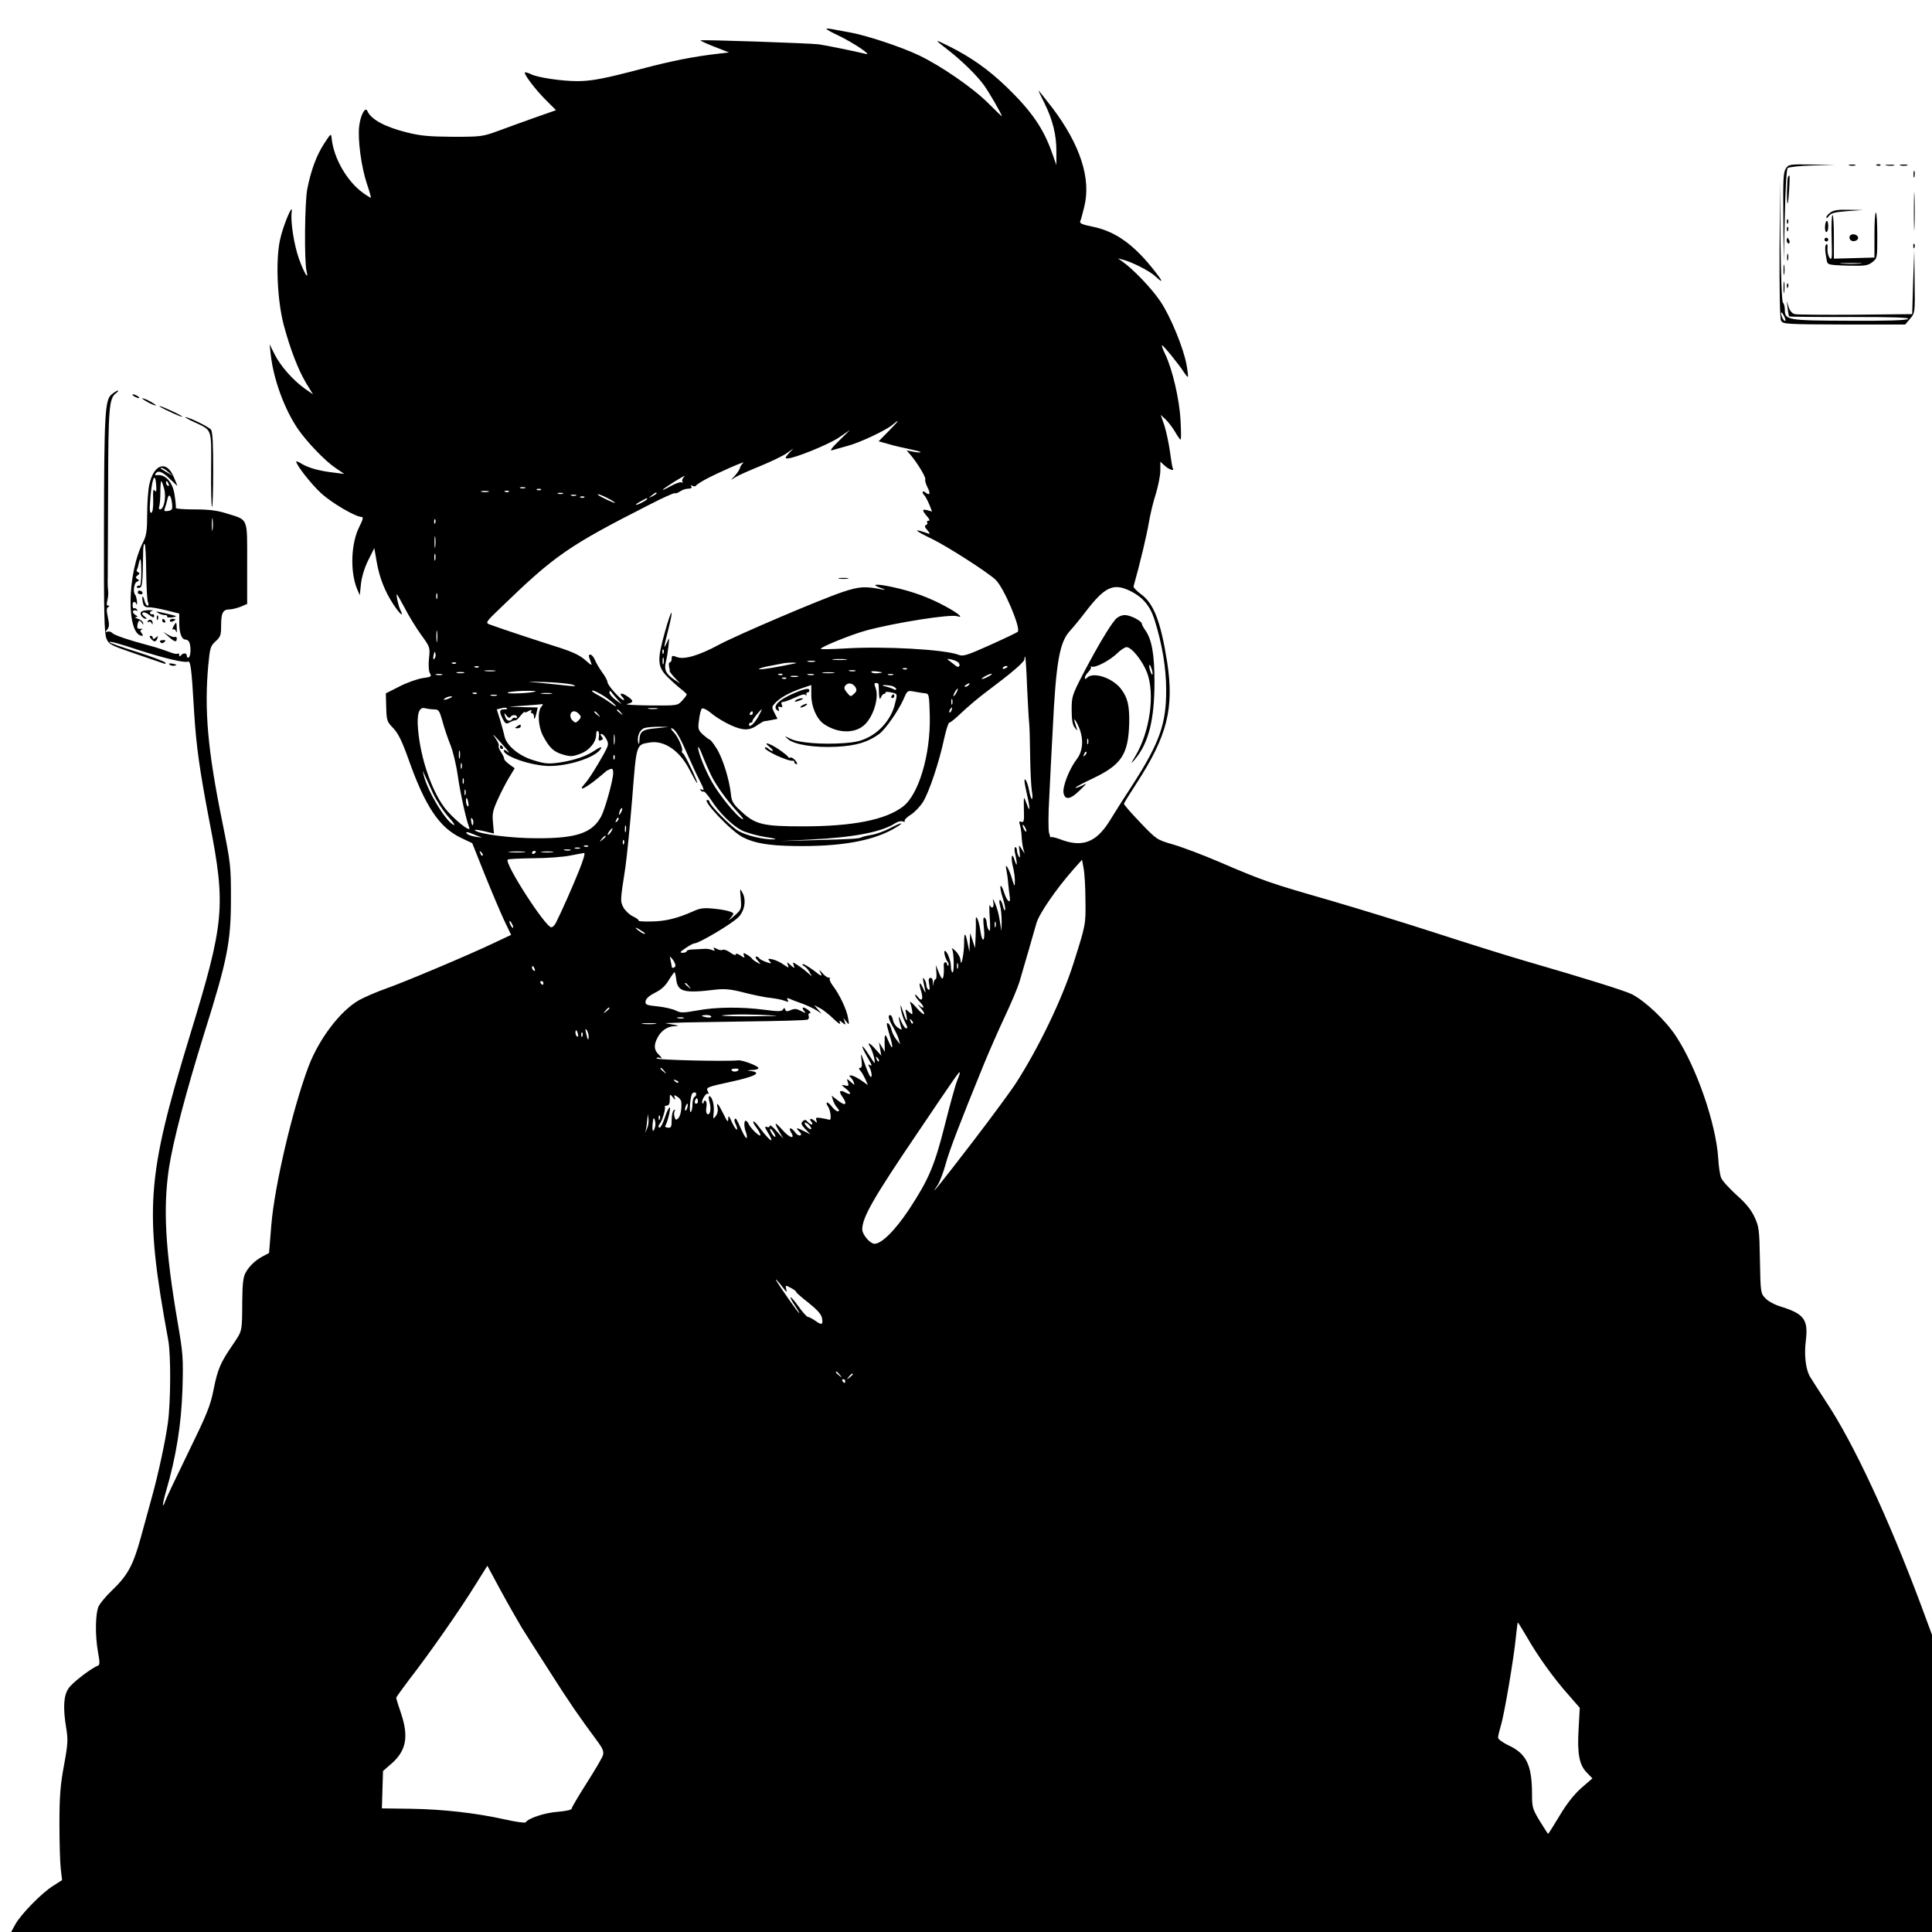 <?xml version="1.0" standalone="no"?>
<!DOCTYPE svg PUBLIC "-//W3C//DTD SVG 20010904//EN"
 "http://www.w3.org/TR/2001/REC-SVG-20010904/DTD/svg10.dtd">
<svg version="1.0" xmlns="http://www.w3.org/2000/svg"
 width="1024pt" height="1024pt" viewBox="0 0 1024 1024"
 preserveAspectRatio="xMidYMid meet">

<g transform="translate(0,1024) scale(0.1,-0.1)"
fill="#000000" stroke="none">
<path d="M4380 10087 c0 -3 28 -19 63 -35 79 -38 181 -106 147 -98 -70 17
-210 45 -250 51 -48 6 -622 26 -627 21 -2 -2 31 -17 74 -34 l77 -30 -60 -7
c-129 -15 -246 -38 -404 -80 -197 -52 -265 -65 -341 -65 -81 0 -209 19 -243
36 -16 8 -31 12 -34 10 -7 -8 55 -90 110 -145 l55 -55 -111 -39 c-61 -22 -149
-53 -196 -71 -82 -30 -91 -31 -240 -31 -126 1 -171 5 -243 23 -117 29 -192 70
-210 114 -11 25 -36 -22 -43 -79 -9 -71 11 -219 41 -308 13 -38 22 -71 21 -73
-2 -1 -22 11 -45 28 -83 61 -152 182 -163 285 -3 30 -4 29 -40 -26 -40 -62
-69 -139 -89 -239 -14 -68 -17 -387 -4 -438 13 -53 -14 -7 -41 68 -26 75 -45
196 -38 247 8 55 -46 -73 -62 -149 -24 -111 -14 -323 20 -451 34 -127 77 -239
120 -310 l35 -57 -46 32 c-62 45 -127 119 -158 181 l-26 52 6 -55 c15 -132 73
-290 145 -395 47 -68 145 -170 198 -205 l47 -32 -55 7 c-78 9 -130 24 -168 45
-17 11 -32 17 -32 14 0 -19 82 -123 133 -169 57 -52 182 -125 214 -125 10 0 7
-13 -12 -51 -45 -88 -50 -237 -13 -329 l15 -35 6 59 c4 36 18 85 38 125 l33
66 12 -70 c15 -87 43 -158 90 -230 35 -52 57 -70 36 -28 -10 19 -24 83 -18 83
1 0 20 -33 41 -72 20 -40 59 -103 86 -141 48 -66 49 -68 43 -125 -4 -35 -2
-67 4 -79 11 -19 8 -21 -37 -27 -27 -4 -82 -23 -123 -44 l-73 -37 2 -74 c2
-70 4 -76 37 -110 26 -27 46 -67 80 -162 89 -252 164 -365 280 -420 l59 -28
67 -168 c37 -92 84 -202 103 -243 l36 -75 -89 -42 c-134 -64 -480 -210 -578
-244 -48 -17 -110 -44 -139 -60 -100 -57 -212 -205 -268 -352 -85 -227 -180
-633 -197 -840 l-12 -148 -30 -16 c-41 -21 -74 -52 -94 -88 -13 -23 -17 -58
-18 -150 -1 -165 1 -156 -48 -229 -67 -97 -82 -131 -104 -241 -17 -87 -36
-132 -135 -335 -63 -129 -118 -245 -122 -258 -4 -13 -9 -22 -11 -20 -2 3 5 36
16 74 54 184 81 355 87 539 5 169 3 191 -26 360 -65 381 -77 599 -46 811 22
145 90 404 189 722 121 384 140 480 140 707 0 175 -1 187 -46 410 -77 378 -96
591 -74 830 9 91 11 101 39 126 26 24 29 33 29 85 0 66 10 84 45 84 13 0 39 7
58 14 l35 15 0 215 c0 248 8 228 -110 265 -47 15 -93 21 -167 21 -57 0 -102 3
-101 8 1 4 -1 33 -6 64 -9 73 -50 118 -99 109 -5 -1 -6 3 -2 9 12 19 38 10 76
-29 22 -21 39 -37 39 -36 0 2 -9 24 -20 49 -38 89 -106 66 -129 -44 -6 -28
-11 -98 -11 -156 0 -87 -4 -112 -21 -146 -87 -170 -90 -496 -5 -498 5 0 3 6
-3 14 -9 11 -9 15 1 20 7 3 4 4 -7 3 -15 -1 -19 3 -17 18 5 28 11 32 23 15 9
-13 10 -13 7 0 -3 8 -15 17 -29 21 -13 4 -17 8 -9 8 12 1 11 4 -3 12 -9 6 -15
15 -12 20 4 5 11 6 17 3 7 -4 8 -2 4 5 -4 6 -11 9 -15 7 -4 -3 -8 4 -8 15 -2
21 13 26 20 7 3 -7 4 -1 3 15 -2 15 -6 30 -9 34 -14 13 -7 64 9 70 13 5 13 7
2 14 -11 7 -10 11 2 20 11 8 12 12 2 16 -6 2 -10 9 -6 14 3 5 7 19 9 30 9 44
14 28 14 -45 0 -43 -4 -74 -9 -71 -5 3 -11 1 -14 -4 -4 -5 2 -8 11 -7 18 3 19
15 22 205 1 19 4 31 8 27 4 -3 7 -71 8 -149 1 -78 5 -150 9 -159 5 -11 4 -18
-2 -18 -5 0 -13 12 -16 26 -9 34 -16 27 -9 -8 4 -21 11 -27 32 -27 14 1 56 -7
93 -16 l68 -17 0 -50 c0 -54 13 -88 34 -88 8 0 17 -7 20 -16 9 -25 7 -72 -4
-79 -5 -3 -10 1 -10 9 0 17 -20 17 -32 1 -5 -6 -8 -5 -8 3 0 7 -4 11 -10 7 -5
-3 -26 2 -47 11 -21 8 -63 22 -93 30 -113 30 -195 57 -205 69 -5 6 -17 10 -25
7 -13 -4 -13 -3 -2 11 11 13 12 27 4 64 -8 35 -8 50 1 55 9 6 9 8 0 8 -8 0 -9
9 -4 28 4 15 6 38 4 52 -2 14 -3 45 -2 70 0 25 1 234 2 465 1 435 5 484 42
511 10 8 15 14 9 14 -5 -1 -20 -10 -33 -21 -35 -29 -39 -105 -40 -727 -1 -435
2 -539 13 -566 13 -32 22 -36 153 -81 76 -26 144 -49 152 -52 8 -3 11 -1 7 5
-4 6 -72 32 -151 57 -80 25 -145 48 -145 51 0 7 42 -4 160 -43 128 -41 236
-67 255 -60 15 6 20 -27 34 -269 11 -180 30 -312 82 -583 87 -447 79 -530
-106 -1134 -229 -752 -241 -914 -113 -1612 14 -77 13 -325 -2 -435 -13 -97
-52 -277 -85 -395 -12 -44 -39 -141 -59 -215 -41 -149 -70 -201 -156 -283 -28
-27 -57 -62 -66 -78 -19 -37 -21 -158 -4 -249 9 -48 9 -65 0 -68 -33 -11 -138
-91 -157 -121 -26 -39 -30 -101 -12 -211 10 -60 9 -84 -12 -197 -19 -103 -24
-163 -24 -308 0 -99 3 -207 7 -240 l7 -60 -47 -30 c-61 -38 -170 -150 -200
-203 l-23 -42 5090 0 5091 0 0 788 0 787 -63 170 c-168 448 -352 844 -495
1060 -43 66 -84 130 -91 142 -21 41 -29 113 -20 185 14 114 -8 144 -133 183
-31 9 -68 29 -81 44 -25 25 -26 30 -29 201 -3 164 -5 178 -29 230 -18 39 -47
74 -97 118 -38 35 -75 75 -80 90 -6 15 -13 61 -15 102 -12 185 -115 483 -224
648 -55 84 -162 185 -233 222 -38 19 -246 84 -560 175 -107 31 -323 99 -480
150 -157 51 -411 129 -565 174 -310 89 -346 101 -579 201 -88 38 -200 80 -248
94 -86 25 -87 25 -175 117 -48 50 -87 95 -86 99 1 5 31 53 66 107 164 252 201
400 163 645 -34 214 -71 310 -139 359 -23 17 -41 36 -39 41 33 116 72 280 81
338 7 41 23 110 37 152 13 43 24 99 24 124 l0 47 23 -21 c22 -21 54 -31 43
-14 -3 5 -9 44 -15 88 -6 43 -19 105 -29 137 l-20 58 25 -23 c14 -13 36 -42
50 -65 14 -24 27 -43 30 -43 4 0 3 46 0 103 -6 111 -43 270 -81 349 -13 26
-20 48 -17 48 7 0 90 -102 116 -143 10 -15 19 -26 21 -24 2 2 -1 30 -7 63 -16
89 -85 257 -139 337 -45 67 -142 169 -200 210 l-25 18 25 -7 c47 -11 145 -61
173 -88 41 -38 43 -32 5 17 -111 145 -210 218 -330 244 -64 13 -78 19 -72 32
4 9 13 43 21 76 37 149 -22 328 -169 523 -39 50 -72 92 -73 92 -2 0 12 -30 31
-67 44 -89 64 -171 63 -258 l0 -70 -23 65 c-45 129 -110 223 -243 351 -96 92
-187 156 -303 214 -81 40 -81 39 -5 -20 71 -55 151 -133 189 -185 28 -38 96
-156 96 -166 0 -2 -33 30 -72 69 -81 81 -252 199 -368 254 -94 45 -285 108
-370 122 -36 7 -77 14 -92 17 -16 3 -28 3 -28 1z m331 -2131 l-54 -55 54 -15
c30 -9 78 -20 108 -26 30 -6 57 -13 60 -16 3 -3 -12 -3 -34 1 l-40 8 21 -24
c35 -41 84 -121 78 -130 -2 -5 2 -22 11 -40 18 -34 14 -49 -10 -29 -16 13 -21
0 -6 -15 6 -6 17 -27 26 -48 l15 -38 -26 7 c-29 7 -28 -1 4 -38 10 -13 11 -18
3 -18 -7 0 -10 -4 -7 -9 4 -5 0 -11 -6 -14 -9 -3 -7 -11 7 -27 14 -16 16 -22
5 -18 -87 31 -77 18 23 -30 79 -39 289 -173 333 -214 44 -40 137 -260 118
-277 -5 -4 -71 -36 -147 -70 -120 -54 -143 -61 -165 -52 -74 29 -399 47 -604
34 -71 -4 -128 -5 -128 -2 0 10 163 76 240 97 150 41 447 88 483 76 37 -12 8
14 -56 49 -89 49 -178 82 -284 105 -91 20 -125 16 -60 -6 19 -7 22 -10 7 -7
-96 19 -125 17 -215 -13 -119 -40 -562 -229 -656 -280 -104 -56 -182 -79 -220
-65 -26 10 -29 9 -29 -8 0 -10 -4 -19 -9 -19 -7 0 -8 -17 -2 -37 1 -2 1 -6 0
-9 -1 -3 12 -20 28 -37 l28 -30 -33 22 c-43 30 -53 51 -43 92 5 19 11 57 14
84 5 49 5 49 -8 20 -19 -41 -18 -31 5 60 34 132 21 128 -16 -5 -42 -150 -40
-183 14 -238 21 -21 52 -49 69 -62 18 -14 33 -28 33 -31 0 -3 -11 -18 -25 -33
-24 -26 -24 -26 -172 -25 -81 1 -135 4 -119 8 37 8 36 18 -3 43 -31 20 -42 13
-19 -10 7 -7 8 -12 2 -12 -14 0 -84 78 -84 94 0 7 -12 31 -28 52 -15 21 -33
51 -39 67 -7 15 -17 27 -23 27 -12 0 -12 -2 0 -35 10 -26 9 -26 -31 9 -31 26
-71 44 -158 71 -101 32 -280 91 -348 116 -21 8 -16 15 65 92 283 274 357 325
786 543 70 36 130 63 133 60 3 -3 15 1 27 9 11 8 31 15 44 15 15 0 21 4 16 12
-5 7 -3 8 6 3 7 -4 15 -4 19 1 3 5 26 20 50 33 69 37 218 102 201 88 -8 -6
-16 -19 -18 -27 -2 -8 -13 -26 -25 -39 l-22 -25 25 16 c15 9 73 35 130 58 58
24 121 54 140 68 l35 25 -24 -26 c-20 -22 -21 -27 -8 -27 37 0 216 73 272 110
l60 41 -58 -57 c-41 -40 -51 -55 -35 -50 13 4 48 14 78 22 66 17 205 83 240
112 44 37 36 24 -19 -32z m-3820 -217 l24 -20 -30 17 c-39 24 -40 24 -28 24 6
0 21 -9 34 -21z m2730 -32 c-6 -8 -7 -18 -3 -22 4 -5 2 -5 -4 -2 -7 4 -34 -5
-60 -20 -62 -34 -52 -22 17 22 63 38 65 39 50 22z m-2793 -40 c2 -31 0 -38 -8
-27 -8 11 -10 -2 -8 -49 1 -41 -3 -66 -10 -69 -7 -2 -10 14 -7 51 7 122 27
180 33 94z m42 -18 c12 -43 -1 -109 -22 -109 -6 0 -7 7 -4 16 3 9 6 42 6 75 0
32 2 59 5 59 2 0 9 -18 15 -41z m24 25 c3 -8 2 -12 -4 -9 -6 3 -10 10 -10 16
0 14 7 11 14 -7z m1889 -21 c-7 -2 -19 -2 -25 0 -7 3 -2 5 12 5 14 0 19 -2 13
-5z m84 -9 c-3 -3 -12 -4 -19 -1 -8 3 -5 6 6 6 11 1 17 -2 13 -5z m-279 -11
c-10 -2 -26 -2 -35 0 -10 3 -2 5 17 5 19 0 27 -2 18 -5z m109 1 c-3 -3 -12 -4
-19 -1 -8 3 -5 6 6 6 11 1 17 -2 13 -5z m286 -11 c-7 -2 -19 -2 -25 0 -7 3 -2
5 12 5 14 0 19 -2 13 -5z m497 2 c0 -2 -10 -9 -22 -15 -22 -11 -22 -10 -4 4
21 17 26 19 26 11z m-2568 -55 c3 -30 0 -35 -21 -38 -20 -3 -23 -1 -17 15 4
10 10 31 13 46 7 35 20 23 25 -23z m2141 43 c-7 -2 -19 -2 -25 0 -7 3 -2 5 12
5 14 0 19 -2 13 -5z m167 -13 c22 -11 40 -23 40 -25 0 -5 -79 32 -89 41 -11
10 14 2 49 -16z m-123 4 c-3 -3 -12 -4 -19 -1 -8 3 -5 6 6 6 11 1 17 -2 13 -5z
m333 -9 c0 -2 -13 -11 -30 -20 -38 -19 -40 -11 -2 9 31 17 32 18 32 11z
m-2303 -162 c-2 -16 -4 -3 -4 27 0 30 2 43 4 28 2 -16 2 -40 0 -55z m1180 35
c-3 -8 -6 -5 -6 6 -1 11 2 17 5 13 3 -3 4 -12 1 -19z m0 -125 c-2 -16 -4 -5
-4 22 0 28 2 40 4 28 2 -13 2 -35 0 -50z m0 -70 c-3 -10 -5 -4 -5 12 0 17 2
24 5 18 2 -7 2 -21 0 -30z m3681 -164 c70 -34 108 -80 132 -156 40 -128 61
-254 61 -369 1 -179 -34 -279 -177 -502 -44 -67 -99 -154 -122 -192 -72 -116
-146 -144 -264 -98 -27 10 -48 14 -49 10 -1 -4 -4 7 -9 25 -4 17 -4 98 1 180
4 81 12 249 19 373 17 349 36 456 90 515 20 22 57 67 82 100 102 134 148 156
236 114z m-3671 -41 c-3 -7 -5 -2 -5 12 0 14 2 19 5 13 2 -7 2 -19 0 -25z m0
-225 c-2 -16 -4 -5 -4 22 0 28 2 40 4 28 2 -13 2 -35 0 -50z m1200 -65 c-3 -8
-6 -5 -6 6 -1 11 2 17 5 13 3 -3 4 -12 1 -19z m-1215 -30 c-6 -6 -7 0 -4 19 5
21 7 23 10 9 2 -10 0 -22 -6 -28z m1215 -25 c-3 -10 -5 -4 -5 12 0 17 2 24 5
18 2 -7 2 -21 0 -30z m1927 -128 c4 -88 9 -173 11 -190 2 -16 4 -93 5 -170 1
-77 5 -161 9 -187 5 -26 4 -45 0 -43 -4 3 -10 22 -14 43 -7 41 -25 79 -25 52
0 -8 7 -44 15 -79 16 -68 14 -92 -3 -42 -6 17 -12 31 -14 31 -2 0 -2 -30 -1
-66 2 -55 -1 -65 -13 -60 -12 5 -14 1 -8 -17 4 -12 8 -40 9 -62 1 -22 5 -51 9
-65 l7 -25 -16 25 c-16 25 -16 25 -11 -15 4 -28 2 -35 -4 -25 -5 8 -10 23 -10
33 0 9 -4 17 -9 17 -5 0 -5 -16 0 -37 12 -52 10 -76 -3 -33 -15 49 -22 18 -9
-35 6 -24 11 -59 10 -77 0 -31 -2 -29 -16 17 -16 54 -39 89 -29 45 3 -14 8
-48 10 -76 3 -28 6 -55 7 -60 9 -51 -13 -36 -31 21 -7 22 -15 34 -17 28 -3 -7
3 -35 12 -63 9 -28 15 -56 12 -63 -2 -6 -7 3 -11 21 -4 17 -11 32 -16 32 -5 0
-4 -15 1 -32 5 -18 8 -55 8 -83 l-1 -50 -9 55 c-4 30 -15 71 -24 90 -13 30
-15 31 -10 8 5 -28 -8 -39 -19 -15 -3 6 -3 -24 0 -68 4 -57 2 -76 -5 -65 -6 8
-11 25 -11 37 0 12 -5 25 -11 29 -8 5 -9 -11 -4 -55 8 -73 -9 -85 -19 -13 -7
53 -26 95 -24 52 1 -14 0 -52 -1 -85 l-3 -60 -13 40 -13 40 -2 -50 -2 -50 -9
44 c-12 61 -19 63 -19 5 1 -55 -17 -140 -19 -93 -1 14 -13 36 -28 50 -14 13
-22 17 -17 9 11 -18 12 -130 2 -124 -5 3 -8 18 -8 33 0 28 -20 81 -32 81 -8 0
2 -42 15 -58 5 -7 7 -15 3 -19 -3 -3 -6 -1 -6 5 0 7 -4 12 -10 12 -5 0 -9 -8
-8 -17 3 -38 -2 -76 -9 -69 -5 4 -14 22 -20 39 l-13 32 3 -37 c2 -21 0 -38 -4
-38 -4 0 -10 -10 -12 -22 -3 -18 -4 -18 -3 3 1 16 -3 26 -12 26 -10 0 -12 -9
-7 -35 4 -23 3 -32 -4 -27 -6 3 -11 14 -11 23 0 9 -5 24 -11 32 -11 15 -10 9
6 -65 3 -11 -2 -5 -11 14 -19 43 -27 36 -12 -12 13 -43 4 -59 -17 -31 -8 10
-15 15 -15 10 0 -6 12 -23 27 -38 26 -28 21 -40 -7 -15 -8 6 -4 0 9 -15 14
-16 22 -30 19 -33 -3 -3 -23 13 -43 37 -21 24 -35 34 -31 23 5 -11 9 -30 11
-43 2 -22 2 -22 -18 -5 -20 18 -20 17 -13 -16 8 -45 -1 -35 -19 20 -13 38 -14
40 -10 10 3 -19 12 -48 20 -64 17 -35 18 -37 6 -37 -4 0 -16 17 -25 38 -12 27
-14 30 -11 10 3 -14 8 -34 11 -43 6 -15 4 -15 -15 -3 -12 7 -25 25 -28 41 -3
15 -9 27 -14 27 -15 0 -10 -21 15 -64 13 -23 27 -52 30 -66 l7 -25 -20 25
c-11 14 -23 37 -26 52 -4 15 -11 30 -16 33 -13 8 -11 -4 6 -61 21 -68 18 -88
-5 -34 -16 38 -19 41 -21 20 0 -14 -1 -36 0 -50 l1 -25 -15 25 -16 25 6 -35 6
-35 -29 32 c-33 38 -49 44 -28 11 7 -13 16 -39 20 -58 6 -34 5 -33 -29 20 -40
62 -47 56 -10 -9 28 -48 30 -55 14 -45 -8 5 -8 1 0 -14 12 -23 15 -59 4 -48
-5 4 -18 35 -30 69 -21 58 -22 59 -17 20 4 -31 2 -43 -7 -43 -9 0 -8 -5 3 -17
8 -10 19 -31 26 -46 l12 -28 -37 26 c-21 14 -44 25 -53 25 -9 0 -11 -3 -4 -8
6 -4 14 -16 18 -26 7 -20 7 -20 -15 0 -22 19 -22 19 -15 -3 6 -18 4 -21 -16
-16 -21 5 -21 4 5 -17 32 -25 30 -38 -3 -20 -29 16 -36 6 -16 -22 29 -41 19
-53 -20 -23 l-36 28 7 -24 c4 -13 14 -32 23 -41 11 -13 12 -18 2 -18 -6 0 -21
11 -32 26 -11 14 -23 23 -26 20 -2 -3 0 -11 5 -18 15 -19 22 -77 9 -73 -6 2
-25 6 -43 9 -27 4 -31 3 -26 -12 5 -14 3 -15 -8 -4 -19 17 -34 15 -19 -3 7 -8
8 -15 2 -15 -5 0 -15 7 -22 15 -9 11 -15 12 -25 2 -11 -10 -9 -17 13 -41 l27
-28 -32 16 c-41 21 -49 20 -27 -1 12 -12 13 -18 5 -21 -7 -2 -19 5 -27 17 -19
26 -38 28 -22 1 25 -39 -5 -34 -43 9 -44 49 -49 46 -18 -8 l21 -36 -36 40
c-19 22 -35 35 -36 28 0 -7 -7 -10 -16 -6 -12 4 -11 -1 5 -28 41 -67 15 -52
-43 24 -15 21 -30 36 -33 33 -3 -3 4 -17 16 -32 11 -15 21 -32 21 -40 0 -14
-54 37 -63 61 -4 8 -10 15 -15 15 -10 0 -8 -38 2 -62 4 -10 6 -22 4 -29 -2 -6
-15 13 -28 43 -29 64 -29 63 -36 56 -3 -4 0 -16 6 -28 6 -12 9 -24 6 -27 -3
-3 -15 14 -26 38 -16 36 -20 40 -20 19 -1 -21 -5 -16 -24 23 -28 57 -41 72
-33 37 4 -15 0 -33 -9 -45 -15 -19 -15 -18 -11 20 4 40 -9 85 -24 85 -4 0 -3
-15 2 -32 10 -36 3 -72 -13 -62 -5 4 -7 19 -4 35 3 15 1 31 -4 34 -6 3 -10 1
-10 -6 0 -7 -3 -9 -7 -6 -9 10 18 57 30 50 5 -3 4 3 -2 14 -10 19 -3 22 121
49 129 28 167 48 111 57 -27 4 -27 4 5 6 17 0 32 5 32 10 0 11 -84 43 -107 41
-64 -7 -433 2 -433 10 0 5 8 7 18 3 13 -5 12 -1 -5 16 -27 25 -29 51 -8 91 19
37 52 60 90 61 27 2 25 3 -10 9 l-40 7 50 2 c28 2 195 4 373 7 178 2 328 6
333 10 6 3 8 12 5 20 -3 8 0 14 7 14 14 1 -22 30 -36 30 -5 0 -3 -7 4 -17 13
-15 12 -15 -16 -1 -23 12 -34 13 -54 4 -19 -8 -25 -8 -29 3 -4 11 -6 11 -12 0
-7 -10 -25 -11 -98 -1 -122 16 -259 15 -358 -4 -74 -13 -86 -13 -112 0 -16 8
-59 18 -96 22 -61 6 -67 9 -64 28 2 14 20 29 51 45 33 16 55 37 73 68 15 24
28 42 30 40 2 -2 6 -19 8 -37 8 -67 40 -76 211 -55 47 5 79 2 145 -15 47 -12
101 -23 120 -26 53 -6 83 -12 104 -20 15 -6 17 -4 11 6 -6 10 -4 12 11 6 10
-5 40 -16 65 -25 25 -9 59 -25 75 -35 l29 -19 -20 23 -20 23 30 -16 c17 -8 49
-34 72 -56 23 -23 39 -33 36 -24 -6 16 -5 17 12 3 17 -14 18 -13 12 5 l-7 20
16 -20 c15 -19 16 -18 9 19 -7 45 -45 125 -81 172 -13 17 -20 35 -16 39 4 3 2
5 -4 3 -6 -1 -21 8 -33 22 -21 24 -22 24 -11 2 9 -19 4 -18 -35 13 -26 19 -52
35 -58 35 -7 0 -4 -5 5 -11 10 -5 23 -20 29 -32 l12 -22 -24 21 c-13 12 -36
29 -52 39 -26 17 -27 17 -20 -1 6 -18 5 -18 -16 0 -21 19 -21 19 -15 1 7 -17
5 -16 -22 2 -16 12 -42 24 -58 28 -26 5 -28 4 -17 -9 12 -14 10 -15 -18 -5
-17 6 -34 15 -37 20 -3 5 -10 9 -16 9 -6 0 -3 -10 8 -21 19 -22 19 -22 -3 -10
-12 6 -25 16 -28 21 -3 5 -16 15 -27 21 -18 10 -20 9 -15 -5 6 -15 4 -15 -18
0 -16 10 -25 12 -25 5 0 -6 -13 -2 -29 10 -16 12 -34 18 -40 15 -6 -4 -20 -2
-32 5 -17 9 -20 8 -14 -2 6 -9 3 -10 -11 -4 -10 4 -28 7 -39 6 -11 -1 -37 -2
-57 -3 -21 0 -38 -4 -38 -9 0 -5 -10 -9 -21 -9 -18 0 -16 4 15 25 20 14 41 25
47 25 23 0 191 99 231 137 34 32 45 91 24 130 -14 27 -15 27 -10 -27 5 -59 4
-62 -41 -100 -26 -22 -27 -22 -11 -3 18 22 18 23 -6 32 -13 5 -52 12 -86 15
-52 5 -71 3 -110 -15 -81 -36 -144 -52 -219 -53 -39 -1 -70 1 -68 4 2 4 -11
14 -30 23 -19 9 -42 31 -51 48 -17 34 -17 31 11 214 8 55 24 219 36 364 23
294 20 284 96 296 76 11 158 -46 208 -146 20 -38 37 -69 40 -69 7 0 -66 155
-76 158 -5 2 -7 7 -4 12 7 12 -22 77 -45 100 -11 11 -16 20 -12 20 18 0 42
-38 82 -130 23 -52 52 -116 66 -142 27 -53 29 -62 12 -52 -7 4 -8 3 -4 -5 4
-6 11 -9 15 -6 5 2 22 -18 40 -45 44 -69 111 -134 162 -161 24 -12 80 -28 124
-35 44 -6 66 -12 49 -13 -55 -2 -148 20 -191 45 -39 23 -153 138 -153 156 0 4
-5 8 -11 8 -31 0 128 -168 189 -198 61 -31 135 -44 270 -46 242 -4 409 25 525
89 66 37 54 42 -14 6 -30 -16 -74 -32 -99 -36 -25 -4 -49 -10 -54 -13 -13 -7
-50 -10 -251 -15 l-180 -5 155 8 c234 11 385 40 457 88 13 8 30 12 38 8 9 -3
14 -2 10 3 -3 5 11 19 31 32 20 12 50 43 66 68 32 51 86 211 113 339 10 45 22
82 27 82 6 0 35 24 66 54 32 30 88 78 126 106 140 105 206 161 206 177 0 9 2
14 4 12 2 -2 7 -76 10 -164z m-961 148 c-18 -2 -48 -2 -65 0 -18 2 -4 4 32 4
36 0 50 -2 33 -4z m599 -17 c10 -15 -1 -27 -15 -16 -7 6 -21 17 -32 25 -19 14
-18 15 10 9 17 -4 33 -12 37 -18z m-764 7 c-10 -2 -26 -2 -35 0 -10 3 -2 5 17
5 19 0 27 -2 18 -5z m-1901 -9 c-3 -3 -12 -4 -19 -1 -8 3 -5 6 6 6 11 1 17 -2
13 -5z m1798 0 c-97 -21 -187 -35 -192 -31 -2 3 19 10 49 16 29 5 62 12 73 14
11 3 36 5 55 5 19 0 26 -2 15 -4z m-1678 -20 c-3 -3 -12 -4 -19 -1 -8 3 -5 6
6 6 11 1 17 -2 13 -5z m2803 2 c0 -2 -7 -7 -16 -10 -8 -3 -12 -2 -9 4 6 10 25
14 25 6z m-533 -12 c-3 -3 -12 -4 -19 -1 -8 3 -5 6 6 6 11 1 17 -2 13 -5z
m-2184 -11 c-13 -2 -35 -2 -50 0 -16 2 -5 4 22 4 28 0 40 -2 28 -4z m1910 0
c-7 -2 -21 -2 -30 0 -10 3 -4 5 12 5 17 0 24 -2 18 -5z m123 -11 c-16 -2 -32
0 -37 5 -5 5 7 7 29 4 34 -5 35 -6 8 -9z m-2198 1 c-10 -2 -26 -2 -35 0 -10 3
-2 5 17 5 19 0 27 -2 18 -5z m1960 0 c-16 -2 -40 -2 -55 0 -16 2 -3 4 27 4 30
0 43 -2 28 -4z m-2075 -10 c-7 -2 -21 -2 -30 0 -10 3 -4 5 12 5 17 0 24 -2 18
-5z m1804 1 c-3 -3 -12 -4 -19 -1 -8 3 -5 6 6 6 11 1 17 -2 13 -5z m166 -1
c-7 -2 -21 -2 -30 0 -10 3 -4 5 12 5 17 0 24 -2 18 -5z m420 0 c-7 -2 -19 -2
-25 0 -7 3 -2 5 12 5 14 0 19 -2 13 -5z m507 -8 c-14 -8 -29 -14 -35 -14 -5 0
1 6 15 14 14 8 30 14 35 14 6 0 -1 -6 -15 -14z m-1012 -2 c-10 -2 -26 -2 -35
0 -10 3 -2 5 17 5 19 0 27 -2 18 -5z m-61 -9 c-3 -3 -12 -4 -19 -1 -8 3 -5 6
6 6 11 1 17 -2 13 -5z m-1132 -33 c24 -9 18 -10 -30 -5 -33 4 -98 10 -145 15
-80 7 -79 7 30 4 63 -2 129 -9 145 -14z m1499 -13 c8 -14 7 -22 -7 -35 -18
-17 -19 -17 -38 6 -15 18 -17 27 -8 38 15 17 38 13 53 -9z m123 10 c0 -7 1
-29 2 -48 2 -26 4 -30 10 -17 4 10 11 19 16 19 6 0 9 3 8 8 -1 4 12 4 30 0 35
-7 35 -6 18 -70 -18 -66 -69 -130 -131 -164 -43 -23 -71 -30 -139 -35 -114 -8
-239 2 -281 23 -35 17 -35 17 -13 -2 33 -29 140 -46 258 -40 104 6 162 23 224
67 33 24 101 121 130 185 20 47 21 47 58 40 21 -4 47 -8 58 -9 19 -2 20 -10
23 -118 5 -204 -58 -418 -142 -482 -93 -71 -266 -105 -533 -105 -208 0 -250
10 -323 78 -44 40 -52 53 -56 92 -8 78 -44 193 -76 243 -16 26 -33 47 -37 47
-3 0 -19 12 -35 26 -26 25 -28 31 -21 78 3 28 10 55 15 60 5 5 27 -5 53 -27
24 -20 71 -48 103 -62 65 -29 98 -28 142 4 15 10 30 19 35 19 4 0 21 2 38 6
l30 6 -16 31 c-15 29 -15 32 1 50 26 29 75 57 138 79 l56 19 0 -52 c0 -63 28
-127 66 -154 69 -48 156 -53 209 -11 51 40 86 147 66 201 -8 21 -8 27 3 27 8
0 14 -6 13 -12z m478 2 c-3 -5 -12 -10 -18 -10 -7 0 -6 4 3 10 19 12 23 12 15
0z m-407 -6 c12 -4 22 -11 22 -16 0 -5 -5 -6 -12 -2 -6 4 -25 11 -42 15 -19 4
-23 7 -11 8 11 0 30 -2 43 -5z m342 -34 c-6 -11 -13 -20 -16 -20 -2 0 0 9 6
20 6 11 13 20 16 20 2 0 0 -9 -6 -20z m-2231 6 c-8 -9 -149 -16 -149 -8 0 4
35 8 77 10 42 1 75 0 72 -2z m363 -26 c25 -17 52 -38 60 -48 7 -9 -3 -5 -22 9
-19 14 -53 36 -75 47 -22 12 -33 21 -24 22 8 0 36 -14 61 -30z m68 -14 l25
-29 -32 23 c-18 13 -33 31 -33 39 0 8 3 11 8 6 4 -6 18 -23 32 -39z m-743 28
c-3 -3 -12 -4 -19 -1 -8 3 -5 6 6 6 11 1 17 -2 13 -5z m396 -1 c-13 -2 -35 -2
-50 0 -16 2 -5 4 22 4 28 0 40 -2 28 -4z m-290 -10 c-7 -2 -21 -2 -30 0 -10 3
-4 5 12 5 17 0 24 -2 18 -5z m-248 -13 c-27 -12 -43 -12 -25 0 8 5 22 9 30 9
10 0 8 -3 -5 -9z m2662 -32 c-3 -7 -5 -2 -5 12 0 14 2 19 5 13 2 -7 2 -19 0
-25z m-2178 -14 c-21 -26 -17 -104 9 -154 34 -64 57 -86 108 -100 38 -11 51
-10 90 5 49 18 84 62 84 103 0 13 4 21 9 17 5 -3 8 -16 5 -30 -3 -19 -1 -23
11 -19 12 5 13 9 4 20 -8 10 -8 14 -1 14 6 0 18 -12 26 -27 13 -26 12 -32 -13
-78 -42 -75 -81 -137 -104 -162 -33 -37 -3 -26 55 19 29 23 55 45 58 48 3 4
13 9 23 13 13 5 17 1 17 -21 0 -35 -43 -190 -63 -228 -47 -89 -131 -118 -342
-117 -136 0 -308 22 -328 42 -5 5 16 3 46 -4 l55 -13 -5 57 c-5 48 -1 66 26
125 17 38 44 90 60 116 l29 48 -29 21 c-16 12 -28 25 -27 29 1 4 -6 20 -16 35
-10 15 -16 30 -13 34 4 3 -3 20 -15 37 -25 36 -17 29 43 -39 24 -27 34 -41 21
-31 -12 11 -22 14 -22 8 0 -31 150 -82 243 -82 99 0 231 42 266 84 18 21 5 20
-27 -2 -42 -29 -106 -51 -182 -63 -63 -9 -79 -8 -141 11 -78 23 -144 78 -155
127 -3 16 -14 54 -23 86 l-18 57 24 6 c13 4 27 4 30 0 4 -3 -3 -6 -15 -6 -26
0 -27 -11 -7 -51 14 -26 18 -28 38 -17 12 7 25 11 29 10 4 -1 16 10 27 25 12
14 21 23 21 19 0 -4 10 -2 21 5 15 8 19 8 15 0 -4 -6 -2 -11 3 -11 6 0 11 -7
11 -17 0 -22 6 -14 14 20 l6 27 -77 2 -78 2 85 6 c47 3 89 7 94 8 5 1 3 -5 -5
-14z m-568 -14 c24 0 28 -6 44 -62 9 -35 28 -90 41 -123 14 -33 32 -107 40
-165 14 -96 44 -233 61 -276 13 -34 -89 49 -133 108 -68 93 -125 260 -138 410
-8 84 5 123 37 114 12 -3 34 -6 48 -6z m1182 3 c-13 -2 -33 -2 -45 0 -13 2 -3
4 22 4 25 0 35 -2 23 -4z m1560 -8 c-3 -9 -8 -14 -10 -11 -3 3 -2 9 2 15 9 16
15 13 8 -4z m-1752 -12 c13 -16 12 -17 -3 -4 -10 7 -18 15 -18 17 0 8 8 3 21
-13z m727 -23 c-22 -38 -48 -60 -48 -40 0 6 5 10 10 10 6 0 9 3 8 8 -2 6 42
61 50 62 1 0 -8 -18 -20 -40z m-948 14 c11 -12 10 -18 -3 -32 -16 -15 -18 -15
-33 0 -19 18 -12 48 9 48 8 0 20 -7 27 -16z m101 -1 c13 -16 12 -17 -3 -4 -10
7 -18 15 -18 17 0 8 8 3 21 -13z m819 7 c0 -5 -5 -10 -11 -10 -5 0 -7 5 -4 10
3 6 8 10 11 10 2 0 4 -4 4 -10z m-1285 -21 c8 14 35 14 35 0 0 -5 -4 -8 -9 -4
-5 3 -12 1 -16 -5 -11 -18 -32 -11 -38 13 -6 20 -5 21 8 4 8 -12 15 -14 20 -8z
m772 -59 c-74 -7 -86 -16 -88 -65 -1 -19 -3 -23 -6 -12 -8 31 6 67 30 77 12 5
47 8 77 8 l55 -1 -68 -7z m-220 -82 c-2 -13 -4 -3 -4 22 0 25 2 35 4 23 2 -13
2 -33 0 -45z m513 -169 c28 -56 82 -130 140 -194 30 -32 36 -44 20 -34 -32 21
-113 119 -154 190 -36 61 -76 160 -76 187 1 9 11 -10 24 -44 13 -33 34 -80 46
-105z m-1333 94 c-3 -10 -5 -2 -5 17 0 19 2 27 5 18 2 -10 2 -26 0 -35z m820
-5 c-3 -8 -6 -5 -6 6 -1 11 2 17 5 13 3 -3 4 -12 1 -19z m-810 -50 c-3 -7 -5
-2 -5 12 0 14 2 19 5 13 2 -7 2 -19 0 -25z m-152 -133 c18 -38 54 -94 81 -124
30 -33 40 -50 26 -42 -43 23 -135 176 -156 261 l-6 25 12 -25 c6 -14 26 -56
43 -95z m162 53 c-3 -7 -5 -2 -5 12 0 14 2 19 5 13 2 -7 2 -19 0 -25z m10 -60
c-3 -7 -5 -2 -5 12 0 14 2 19 5 13 2 -7 2 -19 0 -25z m15 -43 c3 -13 1 -22 -3
-19 -9 5 -13 44 -5 44 2 0 6 -11 8 -25z m809 -52 c-12 -20 -14 -14 -5 12 4 9
9 14 11 11 3 -2 0 -13 -6 -23z m-783 -59 c-3 -14 -5 -12 -10 9 -3 19 -2 25 4
19 6 -6 8 -18 6 -28z m763 13 c-10 -9 -11 -8 -5 6 3 10 9 15 12 12 3 -3 0 -11
-7 -18z m46 -54 c-3 -10 -5 -4 -5 12 0 17 2 24 5 18 2 -7 2 -21 0 -30z m2123
2 c0 -5 -5 -3 -10 5 -5 8 -10 20 -10 25 0 6 5 3 10 -5 5 -8 10 -19 10 -25z
m-2202 -5 c-7 -10 -14 -17 -17 -15 -4 4 18 35 25 35 2 0 -1 -9 -8 -20z m-718
-16 l35 -14 -35 5 c-19 3 -39 10 -44 15 -14 14 2 12 44 -6z m690 -8 c0 -2 -8
-10 -17 -17 -16 -13 -17 -12 -4 4 13 16 21 21 21 13z m97 -38 c-3 -8 -6 -5 -6
6 -1 11 2 17 5 13 3 -3 4 -12 1 -19z m-190 -14 c-3 -3 -12 -4 -19 -1 -8 3 -5
6 6 6 11 1 17 -2 13 -5z m-44 -11 c-7 -2 -19 -2 -25 0 -7 3 -2 5 12 5 14 0 19
-2 13 -5z m-50 -10 c-7 -2 -21 -2 -30 0 -10 3 -4 5 12 5 17 0 24 -2 18 -5z
m-465 -28 c-3 -3 -9 2 -12 12 -6 14 -5 15 5 6 7 -7 10 -15 7 -18z m220 18
c-21 -2 -55 -2 -75 0 -21 2 -4 4 37 4 41 0 58 -2 38 -4z m62 3 c0 -3 -4 -8
-10 -11 -5 -3 -10 -1 -10 4 0 6 5 11 10 11 6 0 10 -2 10 -4z m88 -3 c-16 -2
-40 -2 -55 0 -16 2 -3 4 27 4 30 0 43 -2 28 -4z m140 -100 c-37 -92 -92 -215
-121 -273 -7 -14 -18 -25 -25 -25 -31 0 -250 340 -231 359 2 3 63 6 135 7 72
0 159 7 195 14 35 7 69 13 75 14 7 0 -6 -42 -28 -96z m2685 -153 c2 -131 2
-130 -64 -338 -60 -188 -184 -447 -307 -637 -25 -38 -126 -176 -225 -305 -168
-219 -239 -307 -189 -234 12 17 31 67 43 110 19 72 75 218 204 534 26 63 75
176 110 250 35 74 70 158 78 185 31 104 76 262 90 311 14 50 103 180 198 288
l44 49 8 -44 c5 -24 10 -100 10 -169z m-3033 -145 c0 -5 -5 -3 -10 5 -5 8 -10
20 -10 25 0 6 5 3 10 -5 5 -8 10 -19 10 -25z m2557 3 c-3 -7 -5 -2 -5 12 0 14
2 19 5 13 2 -7 2 -19 0 -25z m-1867 -28 c8 -5 11 -10 5 -10 -5 0 -21 10 -35
21 -24 20 -5 13 30 -11z m170 -177 c0 -13 -20 -19 -20 -5 0 4 -3 18 -6 32 -5
24 -5 24 10 6 9 -11 16 -26 16 -33z m1497 -15 c-3 -7 -5 -2 -5 12 0 14 2 19 5
13 2 -7 2 -19 0 -25z m-2243 -4 c3 -8 2 -12 -4 -9 -6 3 -10 10 -10 16 0 14 7
11 14 -7z m46 -74 c0 -5 -2 -10 -4 -10 -3 0 -8 5 -11 10 -3 6 -1 10 4 10 6 0
11 -4 11 -10z m771 -17 c13 -16 12 -17 -3 -4 -17 13 -22 21 -14 21 2 0 10 -8
17 -17z m-421 -117 c0 -2 -8 -10 -17 -17 -16 -13 -17 -12 -4 4 13 16 21 21 21
13z m880 -39 c25 -2 -40 -3 -145 -4 -104 0 -163 3 -130 6 56 6 172 5 275 -2z
m-340 -6 c0 -4 -11 -6 -25 -3 -14 2 -25 6 -25 8 0 2 11 4 25 4 14 0 25 -4 25
-9z m-147 -8 c-7 -2 -21 -2 -30 0 -10 3 -4 5 12 5 17 0 24 -2 18 -5z m1215
-28 c-3 -3 -9 2 -12 12 -6 14 -5 15 5 6 7 -7 10 -15 7 -18z m-1365 -2 c-18 -2
-48 -2 -65 0 -18 2 -4 4 32 4 36 0 50 -2 33 -4z m-353 -67 c0 -26 -6 -18 -14
19 -5 22 -4 26 4 15 5 -8 10 -24 10 -34z m-57 14 c3 -11 1 -18 -4 -14 -5 3 -9
12 -9 20 0 20 7 17 13 -6z m24 -12 c-3 -8 -6 -5 -6 6 -1 11 2 17 5 13 3 -3 4
-12 1 -19z m1571 -133 c-3 -3 -9 2 -12 12 -6 14 -5 15 5 6 7 -7 10 -15 7 -18z
m-1137 -52 c13 -16 12 -17 -3 -4 -17 13 -22 21 -14 21 2 0 10 -8 17 -17z m393
6 c-6 -11 -31 -12 -37 -1 -3 4 6 8 19 8 13 1 21 -2 18 -7z m1160 -54 c-9 -21
-38 -126 -65 -233 -56 -223 -87 -294 -192 -454 -76 -114 -150 -186 -186 -180
-24 5 -61 50 -61 76 0 64 62 171 301 523 199 295 212 313 216 309 2 -1 -4 -20
-13 -41z m-1479 -13 c-3 -3 -11 0 -18 7 -9 10 -8 11 6 5 10 -3 15 -9 12 -12z
m95 -61 c0 -6 -4 -13 -10 -16 -5 -3 -10 -21 -10 -40 0 -19 -4 -36 -9 -39 -8
-6 -5 61 5 92 4 14 24 17 24 3z m-114 -19 c-5 15 -3 16 14 5 11 -6 20 -19 21
-27 3 -38 -4 -74 -16 -87 -11 -11 -15 -10 -20 7 -3 11 -3 25 1 31 4 8 3 9 -4
5 -7 -4 -12 -27 -12 -51 0 -37 -3 -44 -19 -42 -11 0 -18 5 -15 9 12 19 31 98
24 98 -5 0 -16 -22 -25 -50 -9 -27 -21 -52 -26 -55 -10 -7 -12 8 -2 19 11 11
32 79 27 88 -3 4 2 8 10 8 11 0 16 10 16 32 0 31 1 31 16 12 13 -16 15 -16 10
-2z m120 -29 c-10 -10 -19 5 -10 18 6 11 8 11 12 0 2 -7 1 -15 -2 -18z m-53
-23 c-3 -12 -8 -19 -11 -16 -5 6 5 36 12 36 2 0 2 -9 -1 -20z m-213 -110 l-11
-25 6 25 c2 14 5 36 6 50 l2 25 4 -25 c2 -14 -1 -37 -7 -50z m67 48 c-3 -8 -6
-5 -6 6 -1 11 2 17 5 13 3 -3 4 -12 1 -19z m-25 -40 c-9 -35 -17 -26 -13 15 3
31 6 37 11 22 4 -11 5 -28 2 -37z m818 7 c20 -24 6 -28 -15 -5 -10 11 -13 20
-8 20 6 0 16 -7 23 -15z m-180 -59 c0 -5 -7 -1 -15 10 -8 10 -14 24 -14 29 0
6 6 1 14 -9 8 -11 15 -24 15 -30z m40 -801 c19 -26 22 -27 17 -8 -5 22 -4 22
24 7 16 -8 29 -18 29 -22 0 -4 29 -29 65 -57 43 -34 66 -59 71 -78 8 -39 0
-43 -34 -18 -17 12 -35 21 -40 21 -6 0 -29 26 -51 57 -44 62 -58 62 -16 0 14
-20 23 -37 21 -37 -5 0 -99 134 -120 170 -11 19 3 5 34 -35z m301 -462 c13
-16 12 -17 -3 -4 -17 13 -22 21 -14 21 2 0 10 -8 17 -17z m69 3 c0 -2 -8 -10
-17 -17 -16 -13 -17 -12 -4 4 13 16 21 21 21 13z m-40 -36 c0 -5 -2 -10 -4
-10 -3 0 -8 5 -11 10 -3 6 -1 10 4 10 6 0 11 -4 11 -10z m-1716 -1305 c24 -38
94 -149 156 -245 100 -157 149 -228 252 -367 22 -30 29 -48 24 -65 -3 -13 -42
-79 -86 -148 -44 -69 -80 -130 -80 -136 0 -7 -29 -13 -72 -17 -67 -4 -159 -34
-172 -56 -3 -4 -52 2 -108 15 -153 34 -324 54 -499 57 l-155 2 3 99 3 99 40
35 c83 70 98 145 55 272 -14 40 -25 77 -25 81 0 4 33 49 72 101 100 128 271
373 347 497 l64 102 69 -128 c38 -70 89 -159 112 -198z m5329 -52 c58 -102
144 -221 220 -306 l60 -69 -6 -110 c-8 -133 3 -192 43 -233 l30 -31 -59 -51
c-39 -35 -77 -83 -115 -147 -32 -53 -59 -96 -61 -96 -1 0 -21 31 -44 68 -39
65 -41 72 -41 148 -1 149 -30 208 -122 252 -33 15 -58 34 -58 42 0 8 7 38 15
65 18 57 70 364 80 473 4 39 8 72 10 72 2 0 23 -35 48 -77z"/>
<path d="M4448 7173 c12 -2 32 -2 45 0 12 2 2 4 -23 4 -25 0 -35 -2 -22 -4z"/>
<path d="M5913 6958 c-30 -33 -97 -146 -170 -285 -61 -118 -63 -125 -63 -196
0 -52 5 -79 16 -93 15 -19 16 -19 9 1 -17 49 -14 56 7 15 33 -67 31 -137 -5
-184 -40 -52 -76 -145 -70 -179 8 -39 36 -35 86 14 41 40 41 40 10 24 -18 -8
-33 -13 -33 -10 0 3 42 26 94 50 150 72 186 126 191 290 2 94 -8 137 -43 183
-45 59 -147 93 -180 60 -9 -9 -12 -9 -12 0 0 7 9 21 19 31 11 11 16 23 13 27
-4 4 -2 4 4 1 17 -9 94 31 134 69 19 19 42 34 51 34 27 0 85 -73 109 -136 42
-113 15 -310 -61 -439 -28 -46 -28 -48 -4 -20 72 85 104 208 104 410 0 147
-14 226 -49 275 -10 14 -18 29 -18 34 -1 15 -61 46 -90 46 -17 0 -37 -9 -49
-22z m196 -288 c0 -9 -4 -8 -9 5 -5 11 -9 27 -9 35 0 9 4 8 9 -5 5 -11 9 -27
9 -35z m-342 -372 c-3 -7 -5 -2 -5 12 0 14 2 19 5 13 2 -7 2 -19 0 -25z m-16
-61 c-10 -9 -11 -8 -5 6 3 10 9 15 12 12 3 -3 0 -11 -7 -18z"/>
<path d="M4216 6569 c-88 -36 -127 -75 -94 -95 7 -5 9 -2 5 9 -4 11 -2 14 9
10 10 -4 12 0 8 11 -4 9 -3 16 2 15 5 -1 31 7 57 19 53 24 63 26 70 15 2 -5 2
-2 1 5 -2 6 1 12 6 12 6 0 10 5 10 10 0 14 -18 12 -74 -11z"/>
<path d="M4725 6550 c-3 -5 -1 -10 4 -10 6 0 11 5 11 10 0 6 -2 10 -4 10 -3 0
-8 -4 -11 -10z"/>
<path d="M4220 6530 c-18 -12 -2 -12 25 0 13 6 15 9 5 9 -8 0 -22 -4 -30 -9z"/>
<path d="M4250 6500 c-8 -5 -10 -10 -5 -10 6 0 17 5 25 10 8 5 11 10 5 10 -5
0 -17 -5 -25 -10z"/>
<path d="M4080 6280 c14 -11 20 -20 15 -20 -6 0 -16 5 -23 12 -6 6 -14 9 -17
6 -13 -12 121 -75 148 -70 4 1 7 -2 7 -8 0 -5 5 -10 12 -10 6 0 3 8 -7 20 -10
11 -21 17 -25 15 -5 -3 -10 -2 -12 2 -1 5 -24 23 -50 41 -50 34 -90 45 -48 12z"/>
<path d="M2740 6390 c-13 -8 -12 -10 3 -10 9 0 17 5 17 10 0 12 -1 12 -20 0z"/>
<path d="M2650 6280 c0 -5 5 -10 11 -10 5 0 7 5 4 10 -3 6 -8 10 -11 10 -2 0
-4 -4 -4 -10z"/>
<path d="M9466 9348 c-14 -19 -16 -59 -14 -258 l2 -235 6 242 c3 143 9 246 15
252 6 6 64 12 130 14 l120 3 -122 2 c-116 2 -123 1 -137 -20z"/>
<path d="M9803 9363 c9 -2 23 -2 30 0 6 3 -1 5 -18 5 -16 0 -22 -2 -12 -5z"/>
<path d="M9948 9363 c7 -3 16 -2 19 1 4 3 -2 6 -13 5 -11 0 -14 -3 -6 -6z"/>
<path d="M9998 9363 c12 -2 30 -2 40 0 9 3 -1 5 -23 4 -22 0 -30 -2 -17 -4z"/>
<path d="M10073 9363 c9 -2 25 -2 35 0 9 3 1 5 -18 5 -19 0 -27 -2 -17 -5z"/>
<path d="M10142 9315 c0 -16 2 -22 5 -12 2 9 2 23 0 30 -3 6 -5 -1 -5 -18z"/>
<path d="M9477 9303 c-6 -11 -8 -147 -2 -141 5 5 14 148 9 148 -1 0 -5 -3 -7
-7z"/>
<path d="M9432 8922 c-1 -230 2 -370 8 -382 10 -18 28 -19 334 -20 l324 0 26
31 c26 30 26 31 24 197 l-2 167 -6 -170 -5 -170 -300 -3 c-165 -1 -310 0 -322
3 -14 3 -26 17 -33 38 l-10 32 5 -39 c2 -21 6 -40 8 -43 3 -2 148 -4 323 -3
227 0 315 -3 308 -10 -8 -8 -109 -11 -310 -10 -329 1 -344 3 -344 58 0 16 -4
32 -10 38 -6 6 -11 137 -13 329 l-2 320 -3 -363z m31 -382 c-6 -7 -23 23 -23
40 0 8 6 4 13 -10 8 -14 12 -27 10 -30z"/>
<path d="M10144 9120 c0 -91 2 -128 3 -82 2 45 2 119 0 165 -1 45 -3 8 -3 -83z"/>
<path d="M9702 9114 c-12 -8 -22 -20 -22 -26 0 -7 6 -3 14 8 12 15 31 20 98
25 l83 6 -75 1 c-54 2 -82 -2 -98 -14z"/>
<path d="M9935 8997 l0 -122 -107 -3 -108 -3 0 116 c0 63 -3 115 -7 115 -5 0
-7 -55 -5 -122 3 -108 2 -121 -11 -104 -8 11 -12 32 -11 48 2 18 0 27 -6 23
-9 -6 -8 -34 3 -90 4 -18 13 -20 109 -23 94 -2 107 0 131 18 27 21 27 23 27
140 0 65 -3 121 -7 123 -5 3 -8 -50 -8 -116z m-77 -154 c-27 -2 -69 -2 -95 0
-27 2 -5 3 47 3 52 0 74 -1 48 -3z"/>
<path d="M9471 9064 c0 -11 3 -14 6 -6 3 7 2 16 -1 19 -3 4 -6 -2 -5 -13z"/>
<path d="M9673 9040 c-1 -17 2 -30 7 -30 6 0 10 14 10 30 0 39 -14 39 -17 0z"/>
<path d="M9471 9024 c0 -11 3 -14 6 -6 3 7 2 16 -1 19 -3 4 -6 -2 -5 -13z"/>
<path d="M9805 8990 c-4 -7 -3 -16 3 -22 14 -14 45 -2 40 15 -6 16 -34 21 -43
7z"/>
<path d="M9470 8965 c0 -8 4 -15 10 -15 5 0 7 7 4 15 -4 8 -8 15 -10 15 -2 0
-4 -7 -4 -15z"/>
<path d="M9670 8970 c0 -5 5 -10 10 -10 6 0 10 5 10 10 0 6 -4 10 -10 10 -5 0
-10 -4 -10 -10z"/>
<path d="M10141 8934 c0 -11 3 -14 6 -6 3 7 2 16 -1 19 -3 4 -6 -2 -5 -13z"/>
<path d="M9472 8875 c0 -16 2 -22 5 -12 2 9 2 23 0 30 -3 6 -5 -1 -5 -18z"/>
<path d="M9453 8810 c0 -25 2 -35 4 -22 2 12 2 32 0 45 -2 12 -4 2 -4 -23z"/>
<path d="M9453 8715 c0 -27 2 -38 4 -22 2 15 2 37 0 50 -2 12 -4 0 -4 -28z"/>
<path d="M9471 8724 c0 -11 3 -14 6 -6 3 7 2 16 -1 19 -3 4 -6 -2 -5 -13z"/>
<path d="M710 8140 c8 -5 20 -10 25 -10 6 0 3 5 -5 10 -8 5 -19 10 -25 10 -5
0 -3 -5 5 -10z"/>
<path d="M780 8110 c19 -11 40 -19 45 -19 6 0 -6 8 -25 19 -19 11 -39 19 -45
19 -5 0 6 -8 25 -19z"/>
<path d="M895 8060 c33 -16 65 -29 70 -29 13 1 -107 57 -120 57 -5 0 17 -13
50 -28z"/>
<path d="M1031 8002 c95 -45 89 -29 88 -249 -1 -106 1 -197 5 -200 3 -4 6 84
6 193 0 145 -3 205 -12 217 -12 15 -120 68 -136 66 -4 0 18 -13 49 -27z"/>
<path d="M730 7100 c0 -5 7 -10 16 -10 8 0 12 5 9 10 -3 6 -10 10 -16 10 -5 0
-9 -4 -9 -10z"/>
<path d="M746 6994 c-5 -13 12 -34 28 -34 5 0 2 6 -9 13 -11 9 -14 16 -8 20 6
4 22 -2 35 -13 19 -14 25 -15 25 -5 0 8 -4 12 -8 9 -4 -2 -10 0 -13 5 -4 5 2
11 11 14 10 2 1 4 -19 3 -21 0 -39 -5 -42 -12z"/>
<path d="M840 6990 c8 -5 23 -10 33 -10 10 0 16 -4 13 -8 -3 -5 9 -6 27 -4 30
5 28 6 -23 18 -67 16 -69 16 -50 4z"/>
<path d="M831 6964 c0 -11 3 -14 6 -6 3 7 2 16 -1 19 -3 4 -6 -2 -5 -13z"/>
<path d="M784 6949 c-4 -7 -3 -9 4 -5 5 3 13 0 15 -6 4 -9 6 -10 6 -1 1 17
-16 25 -25 12z"/>
<path d="M860 6950 c0 -5 5 -10 11 -10 5 0 7 5 4 10 -3 6 -8 10 -11 10 -2 0
-4 -4 -4 -10z"/>
<path d="M900 6950 c0 -5 7 -7 15 -4 8 4 15 8 15 10 0 2 -7 4 -15 4 -8 0 -15
-4 -15 -10z"/>
<path d="M919 6919 c-6 -13 -7 -19 -1 -15 6 3 13 -2 15 -11 3 -10 5 -3 4 15
-1 38 -3 39 -18 11z"/>
<path d="M893 6866 c32 -29 44 -32 44 -11 0 8 -4 12 -9 9 -5 -3 -21 2 -36 11
l-27 16 28 -25z"/>
<path d="M800 6855 c16 -19 26 -19 34 1 5 14 4 15 -9 4 -10 -8 -15 -9 -15 -1
0 6 -5 11 -11 11 -8 0 -8 -5 1 -15z"/>
<path d="M850 6836 c7 -7 14 -6 21 1 9 9 7 12 -9 10 -14 -1 -18 -5 -12 -11z"/>
<path d="M898 6718 c6 -6 18 -8 28 -6 14 3 12 5 -9 10 -19 3 -25 2 -19 -4z"/>
</g>
</svg>
